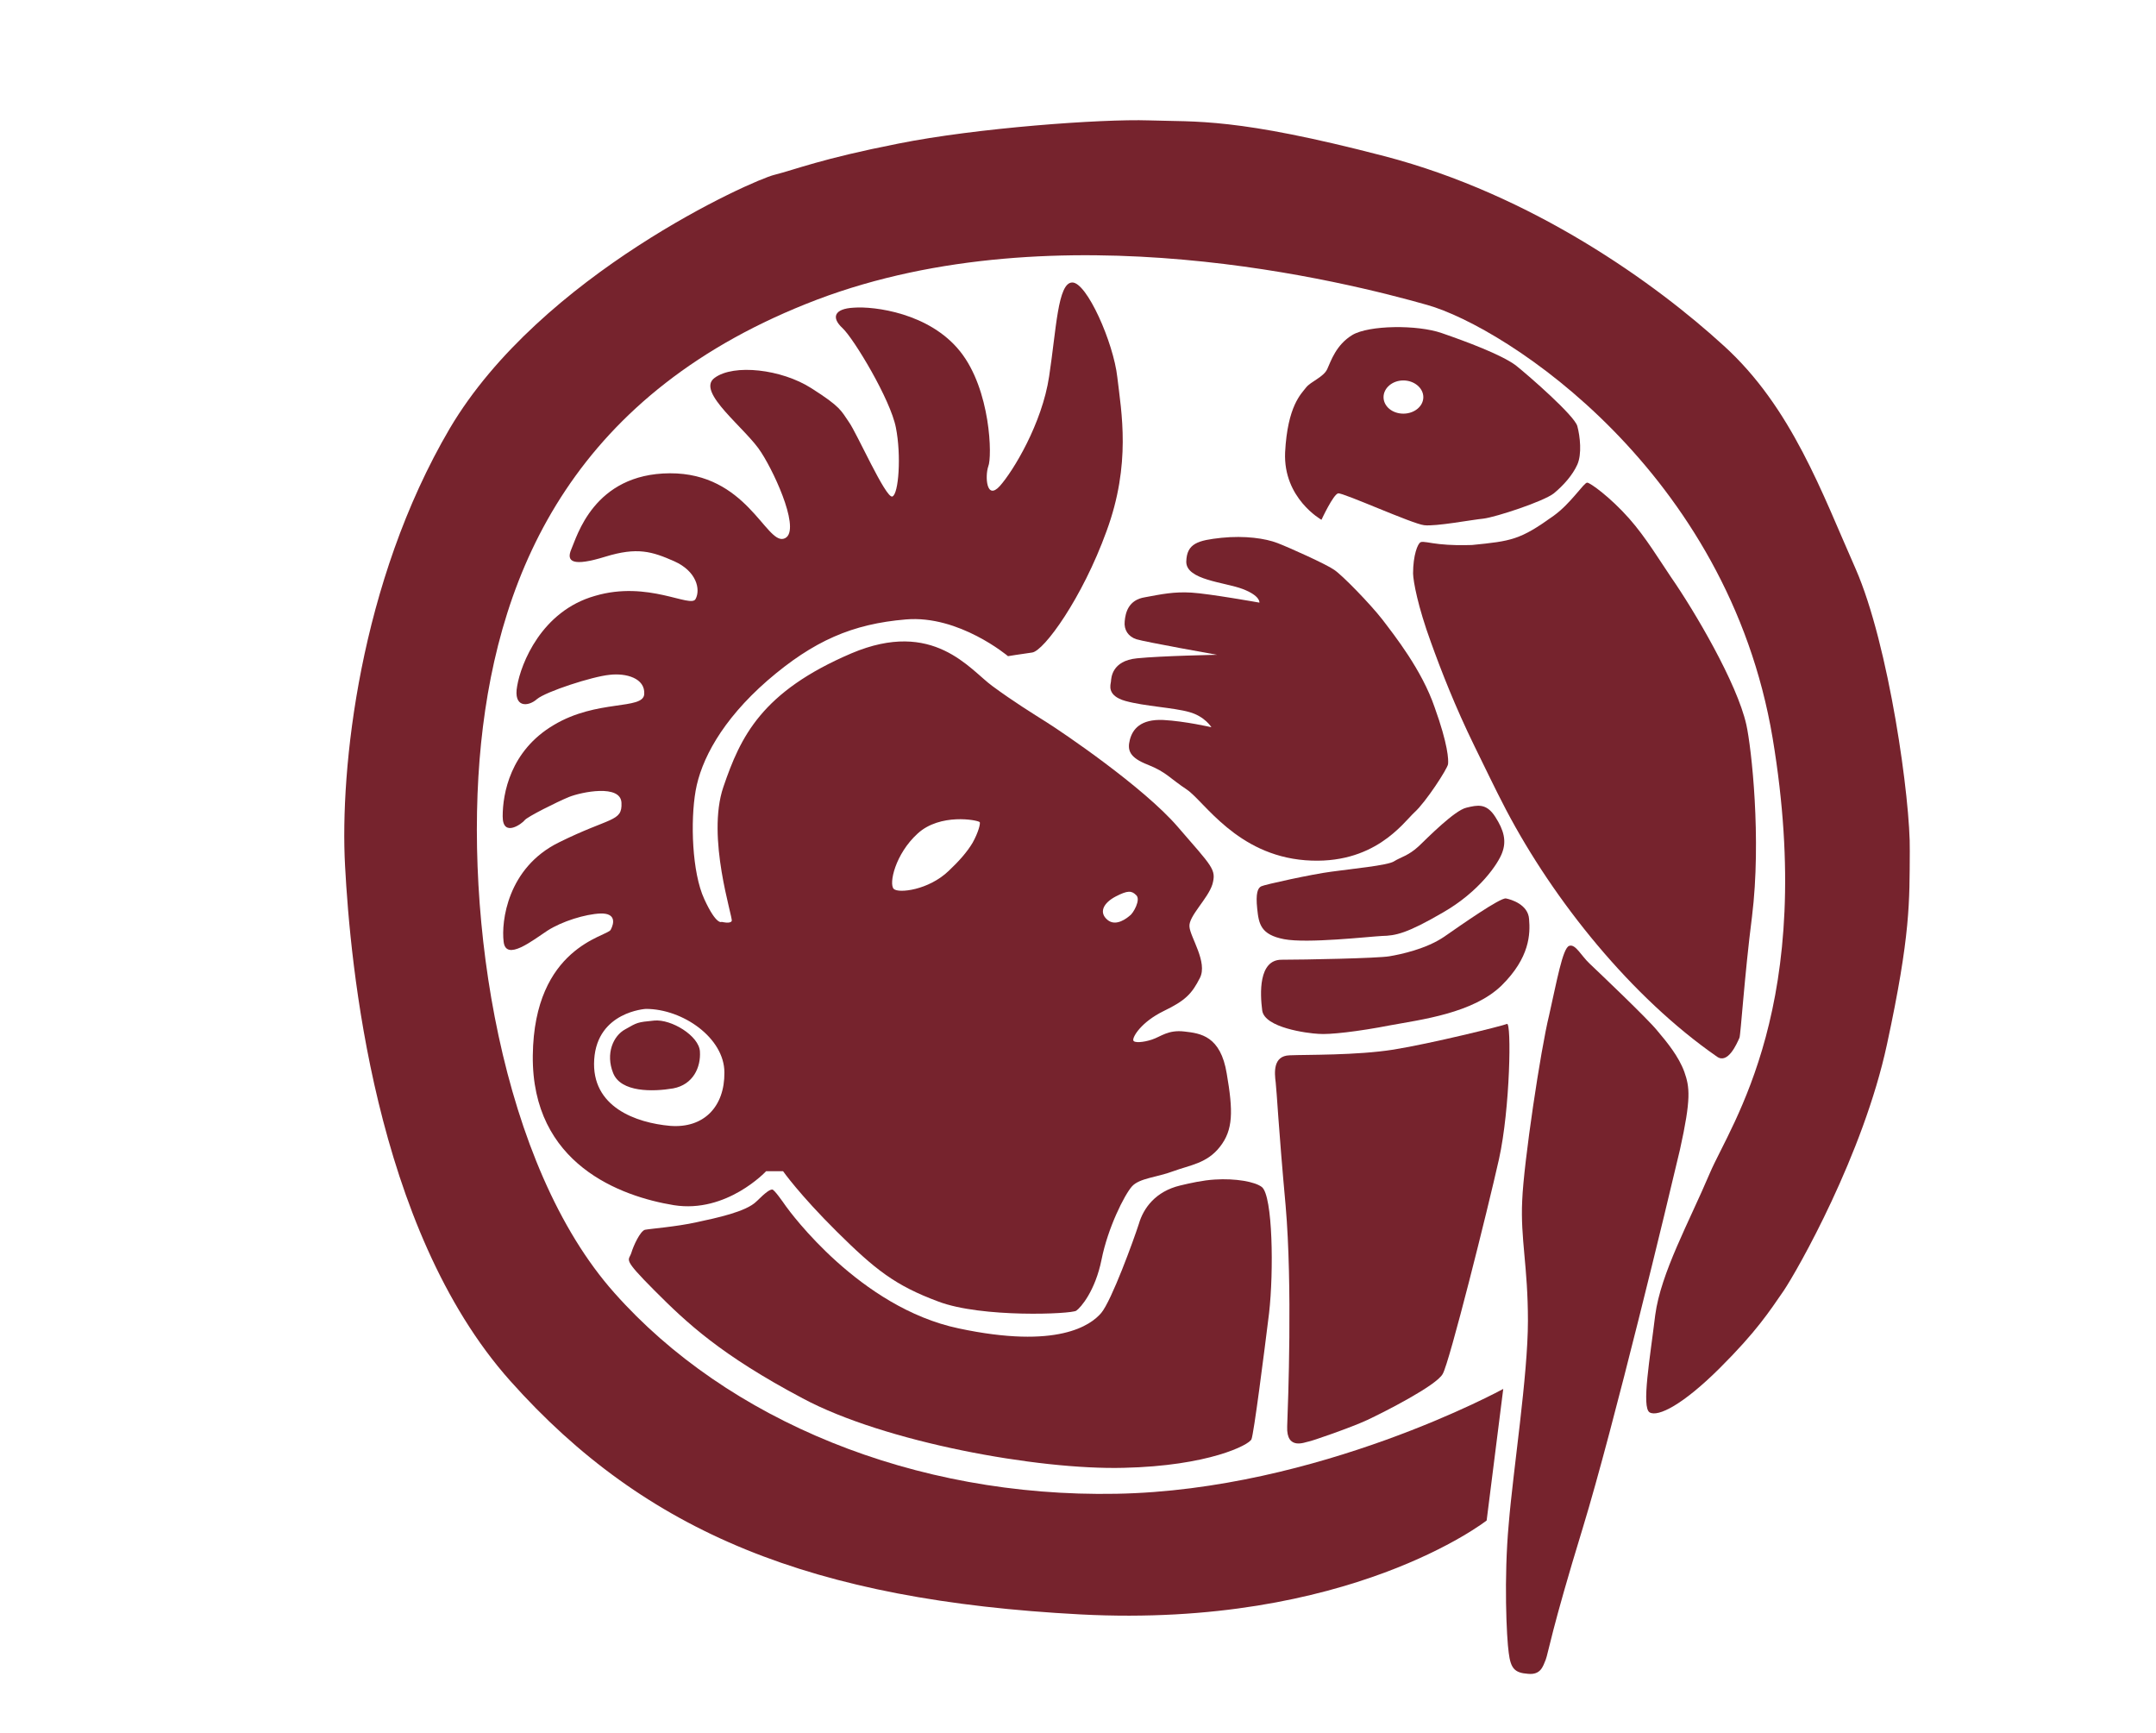 <?xml version="1.0" encoding="utf-8"?>
<!-- Generator: Adobe Illustrator 14.0.0, SVG Export Plug-In . SVG Version: 6.00 Build 43363)  -->
<!DOCTYPE svg PUBLIC "-//W3C//DTD SVG 1.1//EN" "http://www.w3.org/Graphics/SVG/1.1/DTD/svg11.dtd">
<svg version="1.1" id="Layer_1" xmlns="http://www.w3.org/2000/svg" xmlns:xlink="http://www.w3.org/1999/xlink" x="0px" y="0px"
	 width="160.674px" height="129.09px" viewBox="0 0 160.674 129.09" enable-background="new 0 0 160.674 129.09"
	 xml:space="preserve">
<g>
	<g>
		<path fill-rule="evenodd" clip-rule="evenodd" fill="#76232D" d="M104.583,28.345c0.819,0,1.489,0.569,1.489,1.243
			c0,0.687-0.67,1.231-1.489,1.231c-0.821,0-1.476-0.544-1.476-1.231C103.108,28.914,103.762,28.345,104.583,28.345 M100.783,24.957
			c1.229-0.732,4.83-0.777,6.662-0.14c1.846,0.637,4.435,1.604,5.509,2.398c1.023,0.816,4.381,3.753,4.594,4.53
			c0.208,0.771,0.351,2.081,0,2.872c-0.351,0.777-1.019,1.537-1.75,2.141c-0.763,0.6-4.309,1.767-5.242,1.882
			c-0.892,0.087-3.543,0.592-4.418,0.491c-0.875-0.093-6.053-2.44-6.414-2.373c-0.362,0.073-1.243,1.969-1.243,1.969
			s-2.863-1.596-2.709-5.029c0.182-3.472,1.206-4.356,1.557-4.821c0.345-0.449,1.296-0.771,1.579-1.369
			C99.19,26.895,99.563,25.697,100.783,24.957z"/>
		<path fill-rule="evenodd" clip-rule="evenodd" fill="#76232D" d="M115.775,38.434c1.307-0.934,2.261-2.485,2.51-2.474
			c0.202-0.011,1.734,1.094,3.133,2.679c1.221,1.377,2.295,3.158,3.103,4.347c1.756,2.527,4.931,7.907,5.624,11.009
			c0.379,1.703,1.139,8.499,0.421,14.302c-0.559,4.359-0.842,8.827-0.935,9.023c-0.205,0.466-0.858,1.961-1.657,1.419
			c-6.393-4.432-12.17-11.618-15.738-18.408c-0.869-1.655-1.615-3.256-2.353-4.74c-1.434-2.931-2.479-5.612-3.243-7.736
			c-0.987-2.698-1.317-4.546-1.332-5.124c0-1.363,0.345-2.238,0.562-2.333c0.188-0.087,0.659,0.061,1.396,0.137
			c0.816,0.092,1.705,0.092,2.432,0.07C112.65,40.31,113.276,40.229,115.775,38.434"/>
		<path fill-rule="evenodd" clip-rule="evenodd" fill="#76232D" d="M116.942,70.473c0.471-0.171,0.886,0.732,1.54,1.338
			c0.642,0.609,4.274,4.056,5.015,4.967c0.769,0.909,1.606,1.936,2.025,3.077c0.403,1.15,0.521,1.98-0.323,5.792
			c-0.895,3.804-4.925,20.587-7.247,28.203c-2.334,7.618-2.575,9.337-2.76,9.809c-0.205,0.499-0.37,1.147-1.324,1.049
			c-1.005-0.07-1.287-0.418-1.431-1.563c-0.163-1.13-0.37-5.57,0-9.601c0.328-4.017,1.431-11.068,1.431-15.138
			c0-4.059-0.564-6.095-0.427-8.956c0.115-2.872,1.381-11.284,2.006-13.811C116.013,73.141,116.457,70.627,116.942,70.473"/>
		<path fill-rule="evenodd" clip-rule="evenodd" fill="#76232D" d="M88.406,41.847c0.033-1.38,0.9-1.59,2.622-1.778
			c1.756-0.179,3.284,0.048,4.171,0.39c0.863,0.329,3.666,1.591,4.224,1.992c0.593,0.387,2.693,2.544,3.604,3.716
			c0.897,1.181,2.934,3.742,3.888,6.533c0.998,2.768,1.043,3.918,0.998,4.238c-0.044,0.331-1.632,2.796-2.502,3.587
			c-0.838,0.774-3.009,3.96-8.134,3.568c-5.121-0.398-7.53-4.39-8.832-5.268c-1.296-0.858-1.509-1.29-2.897-1.846
			c-1.394-0.541-1.542-1.094-1.347-1.862c0.208-0.799,0.809-1.548,2.488-1.475c1.633,0.087,3.59,0.541,3.59,0.541
			s-0.479-0.802-1.635-1.127c-1.167-0.336-3.357-0.435-4.771-0.83c-1.422-0.398-1.104-1.22-1.08-1.439
			c0.021-0.258,0.048-1.554,1.938-1.739c1.846-0.186,5.969-0.261,5.969-0.261s-5.405-0.965-6.008-1.159
			c-0.608-0.193-0.945-0.701-0.875-1.338c0.056-0.628,0.267-1.599,1.518-1.792c1.236-0.228,2.143-0.424,3.461-0.345
			c1.352,0.084,5.06,0.746,5.06,0.746s0.096-0.5-1.242-1.013S88.391,43.222,88.406,41.847"/>
		<path fill-rule="evenodd" clip-rule="evenodd" fill="#76232D" d="M93.693,67.708c-0.124-1.15,0.039-1.551,0.303-1.674
			c0.228-0.124,3.825-0.912,5.217-1.088c1.36-0.199,4.238-0.46,4.689-0.78c0.443-0.286,1.068-0.412,1.82-1.111
			c0.707-0.676,2.695-2.689,3.568-2.88c0.816-0.193,1.475-0.354,2.137,0.673c0.67,1.035,0.839,1.817,0.53,2.659
			c-0.289,0.83-1.705,2.92-4.418,4.477c-2.698,1.571-3.528,1.728-4.549,1.75c-1.019,0.054-5.56,0.57-7.29,0.241
			C93.951,69.64,93.81,68.838,93.693,67.708"/>
		<path fill-rule="evenodd" clip-rule="evenodd" fill="#76232D" d="M95.507,71.505c1.717,0,7.163-0.109,8.021-0.255
			c0.872-0.143,2.76-0.552,4.081-1.447c1.299-0.9,4.196-2.934,4.62-2.864c0.381,0.073,1.657,0.446,1.725,1.543
			c0.092,1.091,0.062,2.861-2.051,4.945c-2.126,2.067-5.999,2.541-8.313,2.967c-2.339,0.455-4.532,0.709-5.334,0.634
			c-0.825-0.04-4.015-0.455-4.19-1.742C93.903,74.046,93.777,71.505,95.507,71.505"/>
		<path fill-rule="evenodd" clip-rule="evenodd" fill="#76232D" d="M112.305,76.288c0.345-0.155,0.241,6.302-0.595,10.075
			c-0.85,3.795-3.693,15.16-4.193,16.001c-0.465,0.867-4.386,2.853-5.615,3.43c-1.211,0.564-4.198,1.596-4.397,1.613
			c-0.211,0.022-1.649,0.696-1.579-1.125c0.067-1.814,0.404-10.468-0.115-16.445c-0.544-5.969-0.653-8.442-0.74-9.183
			c-0.093-0.729-0.216-1.986,1.032-2.028c1.251-0.056,4.981,0.014,7.752-0.426C106.631,77.754,111.98,76.433,112.305,76.288"/>
		<path fill-rule="evenodd" clip-rule="evenodd" fill="#76232D" d="M57.549,88.626c0.154,0,0.769,0.886,1.029,1.256
			c0.292,0.401,5.481,7.534,12.863,9.09c7.383,1.573,9.856-0.241,10.627-1.15c0.771-0.912,2.418-5.438,2.8-6.625
			c0.348-1.203,1.26-2.432,3.076-2.869c0.699-0.168,1.703-0.396,2.59-0.446c1.542-0.098,2.995,0.16,3.509,0.561
			c0.811,0.673,0.886,6.293,0.535,9.379c-0.381,3.094-1.139,9.001-1.313,9.408c-0.157,0.417-3.197,1.991-9.533,2.131
			c-6.351,0.166-17.808-1.907-23.917-5.178c-6.101-3.234-8.627-5.613-11.045-8.039c-2.424-2.432-1.919-2.196-1.726-2.782
			c0.175-0.586,0.668-1.627,1.016-1.736c0.396-0.079,2.342-0.227,3.846-0.561c1.517-0.326,3.691-0.783,4.462-1.546
			C57.131,88.766,57.378,88.634,57.549,88.626"/>
		<path fill-rule="evenodd" clip-rule="evenodd" fill="#76232D" d="M122.941,105.233c0.626,0.353,2.466-0.559,5.22-3.299
			c2.752-2.743,3.694-4.215,4.763-5.761c1.044-1.554,5.93-10.145,7.699-18.354c1.768-8.19,1.68-10.645,1.702-14.409
			c0.065-3.761-1.548-15.356-4.036-21.03c-2.501-5.638-4.757-12.019-9.819-16.613c-5.043-4.614-14.226-11.25-25.311-14.136
			c-11.082-2.883-13.99-2.539-17.553-2.662c-3.512-0.115-12.832,0.561-18.651,1.728c-5.812,1.145-7.644,1.927-9.251,2.331
			c-1.606,0.384-17.4,7.419-24.186,18.893c-6.743,11.486-8.195,25.384-7.803,32.586c0.384,7.211,2.156,26.994,12.305,38.37
			c10.122,11.351,22.509,16.352,42.51,17.406c20.012,1.041,30.261-6.998,30.261-6.998l1.237-9.803c0,0-13.755,7.54-28.836,7.812
			c-15.071,0.283-28.988-5.478-37.405-14.966c-8.435-9.475-11.268-27.922-9.935-40.964c1.338-13.015,7.096-26.208,25.047-33.043
			c17.984-6.802,39.596-1.262,45.46,0.398c5.901,1.672,22.413,12.409,25.743,32.267c3.31,19.838-3.119,28.758-4.679,32.421
			c-1.551,3.661-3.649,7.427-4.07,10.577C122.972,101.158,122.313,104.869,122.941,105.233"/>
		<path fill-rule="evenodd" clip-rule="evenodd" fill="#76232D" d="M48.751,76.038c1.271-0.124,3.343,1.133,3.41,2.303
			c0.076,1.167-0.496,2.471-1.997,2.751c-1.512,0.255-3.898,0.303-4.471-1.145c-0.575-1.436,0-2.774,0.905-3.259
			C47.5,76.178,47.472,76.161,48.751,76.038 M48.131,75.168c2.769,0,5.854,2.176,5.854,4.737c0.025,2.552-1.54,4.176-4.048,3.977
			c-2.507-0.222-5.893-1.388-5.654-4.951C44.516,75.37,48.131,75.168,48.131,75.168z M68.387,62.104
			c1.669-1.531,4.443-1.015,4.62-0.855c0.081,0.079-0.096,0.774-0.524,1.54c-0.407,0.693-1.053,1.411-1.778,2.092
			c-1.501,1.444-3.75,1.694-4.101,1.346C66.228,65.851,66.71,63.629,68.387,62.104z M84.667,66.687
			c0.382,0.326-0.219,1.375-0.466,1.529c-0.171,0.151-1.026,0.869-1.674,0.314c-0.646-0.547-0.309-1.248,0.617-1.736
			C84.049,66.325,84.331,66.355,84.667,66.687z M79.904,21.047c1.083-0.031,3.077,4.471,3.363,7.057
			c0.303,2.598,1.043,6.454-0.803,11.469c-1.809,4.996-4.655,8.914-5.542,9.043c-0.917,0.126-1.801,0.272-1.801,0.272
			s-3.644-3.077-7.612-2.737c-3.982,0.333-6.88,1.587-10.311,4.549c-3.436,2.993-4.961,5.958-5.357,8.215
			c-0.397,2.266-0.271,6.089,0.641,8.063c0.92,2.009,1.304,1.706,1.304,1.706s0.646,0.168,0.746-0.07
			c0.106-0.247-1.91-6.221-0.622-9.985c1.275-3.733,2.832-7.09,9.547-9.954c6.117-2.592,8.818,1.217,10.496,2.437
			c1.596,1.175,2.984,2.028,4.069,2.715c1.071,0.673,7.194,4.802,9.753,7.78c2.58,2.987,2.883,3.164,2.58,4.277
			c-0.331,1.074-1.792,2.384-1.711,3.156c0.051,0.785,1.38,2.65,0.776,3.825c-0.603,1.181-1.068,1.675-2.703,2.466
			c-1.669,0.819-2.309,1.91-2.261,2.171c0.03,0.224,0.76,0.163,1.391-0.048c0.659-0.213,1.198-0.749,2.427-0.6
			c1.189,0.135,2.692,0.32,3.149,3.142c0.482,2.799,0.482,4.185-0.505,5.441c-0.968,1.245-2.224,1.363-3.478,1.823
			c-1.212,0.462-2.527,0.51-3.086,1.138c-0.569,0.648-1.789,3.08-2.261,5.444c-0.474,2.351-1.554,3.582-1.882,3.809
			c-0.342,0.261-7.057,0.544-10.273-0.676c-3.243-1.201-4.734-2.404-7.56-5.198c-2.821-2.799-4.021-4.518-4.021-4.518h-1.26
			c0,0-2.937,3.161-6.88,2.532c-3.936-0.645-10.6-3.04-10.51-11.152c0.093-8.106,5.542-8.854,5.803-9.362
			c0.275-0.51,0.388-1.243-0.752-1.217c-1.133,0.045-2.88,0.581-3.965,1.282c-1.086,0.712-3.095,2.319-3.26,0.816
			c-0.183-1.476,0.271-5.503,4.12-7.394c3.829-1.899,4.729-1.518,4.662-2.945c-0.051-1.414-2.982-0.811-3.916-0.438
			c-0.906,0.373-3.122,1.484-3.298,1.728c-0.166,0.232-1.639,1.343-1.639-0.286c0-1.674,0.556-4.886,3.807-6.805
			c3.225-1.93,6.649-1.108,6.742-2.294c0.084-1.197-1.354-1.593-2.592-1.444c-1.271,0.123-4.734,1.246-5.404,1.809
			c-0.646,0.575-1.781,0.667-1.473-0.979c0.28-1.657,1.807-5.584,5.795-6.712c3.963-1.178,7.149,0.945,7.502,0.228
			c0.382-0.71,0.073-2.067-1.59-2.808c-1.654-0.729-2.752-1.077-5.152-0.337c-2.403,0.741-2.917,0.379-2.524-0.55
			c0.409-0.892,1.646-5.643,7.352-5.668c5.691-0.022,7.142,5.237,8.474,4.877c1.368-0.375-0.539-4.673-1.658-6.414
			c-1.091-1.773-4.938-4.533-3.48-5.576c1.428-1.052,4.981-0.645,7.197,0.769c2.224,1.408,2.224,1.691,2.799,2.516
			c0.584,0.797,2.76,5.733,3.245,5.557c0.472-0.174,0.674-3.071,0.264-5.13c-0.396-2.079-3.127-6.617-3.977-7.414
			c-0.839-0.769-0.654-1.45,0.85-1.525c1.478-0.112,5.621,0.378,7.918,3.265c2.277,2.85,2.396,7.865,2.092,8.563
			c-0.246,0.718-0.148,2.569,0.858,1.467c1.004-1.122,3.153-4.667,3.678-8.173C78.723,24.53,78.825,21.069,79.904,21.047z"/>
	</g>
</g>
</svg>
